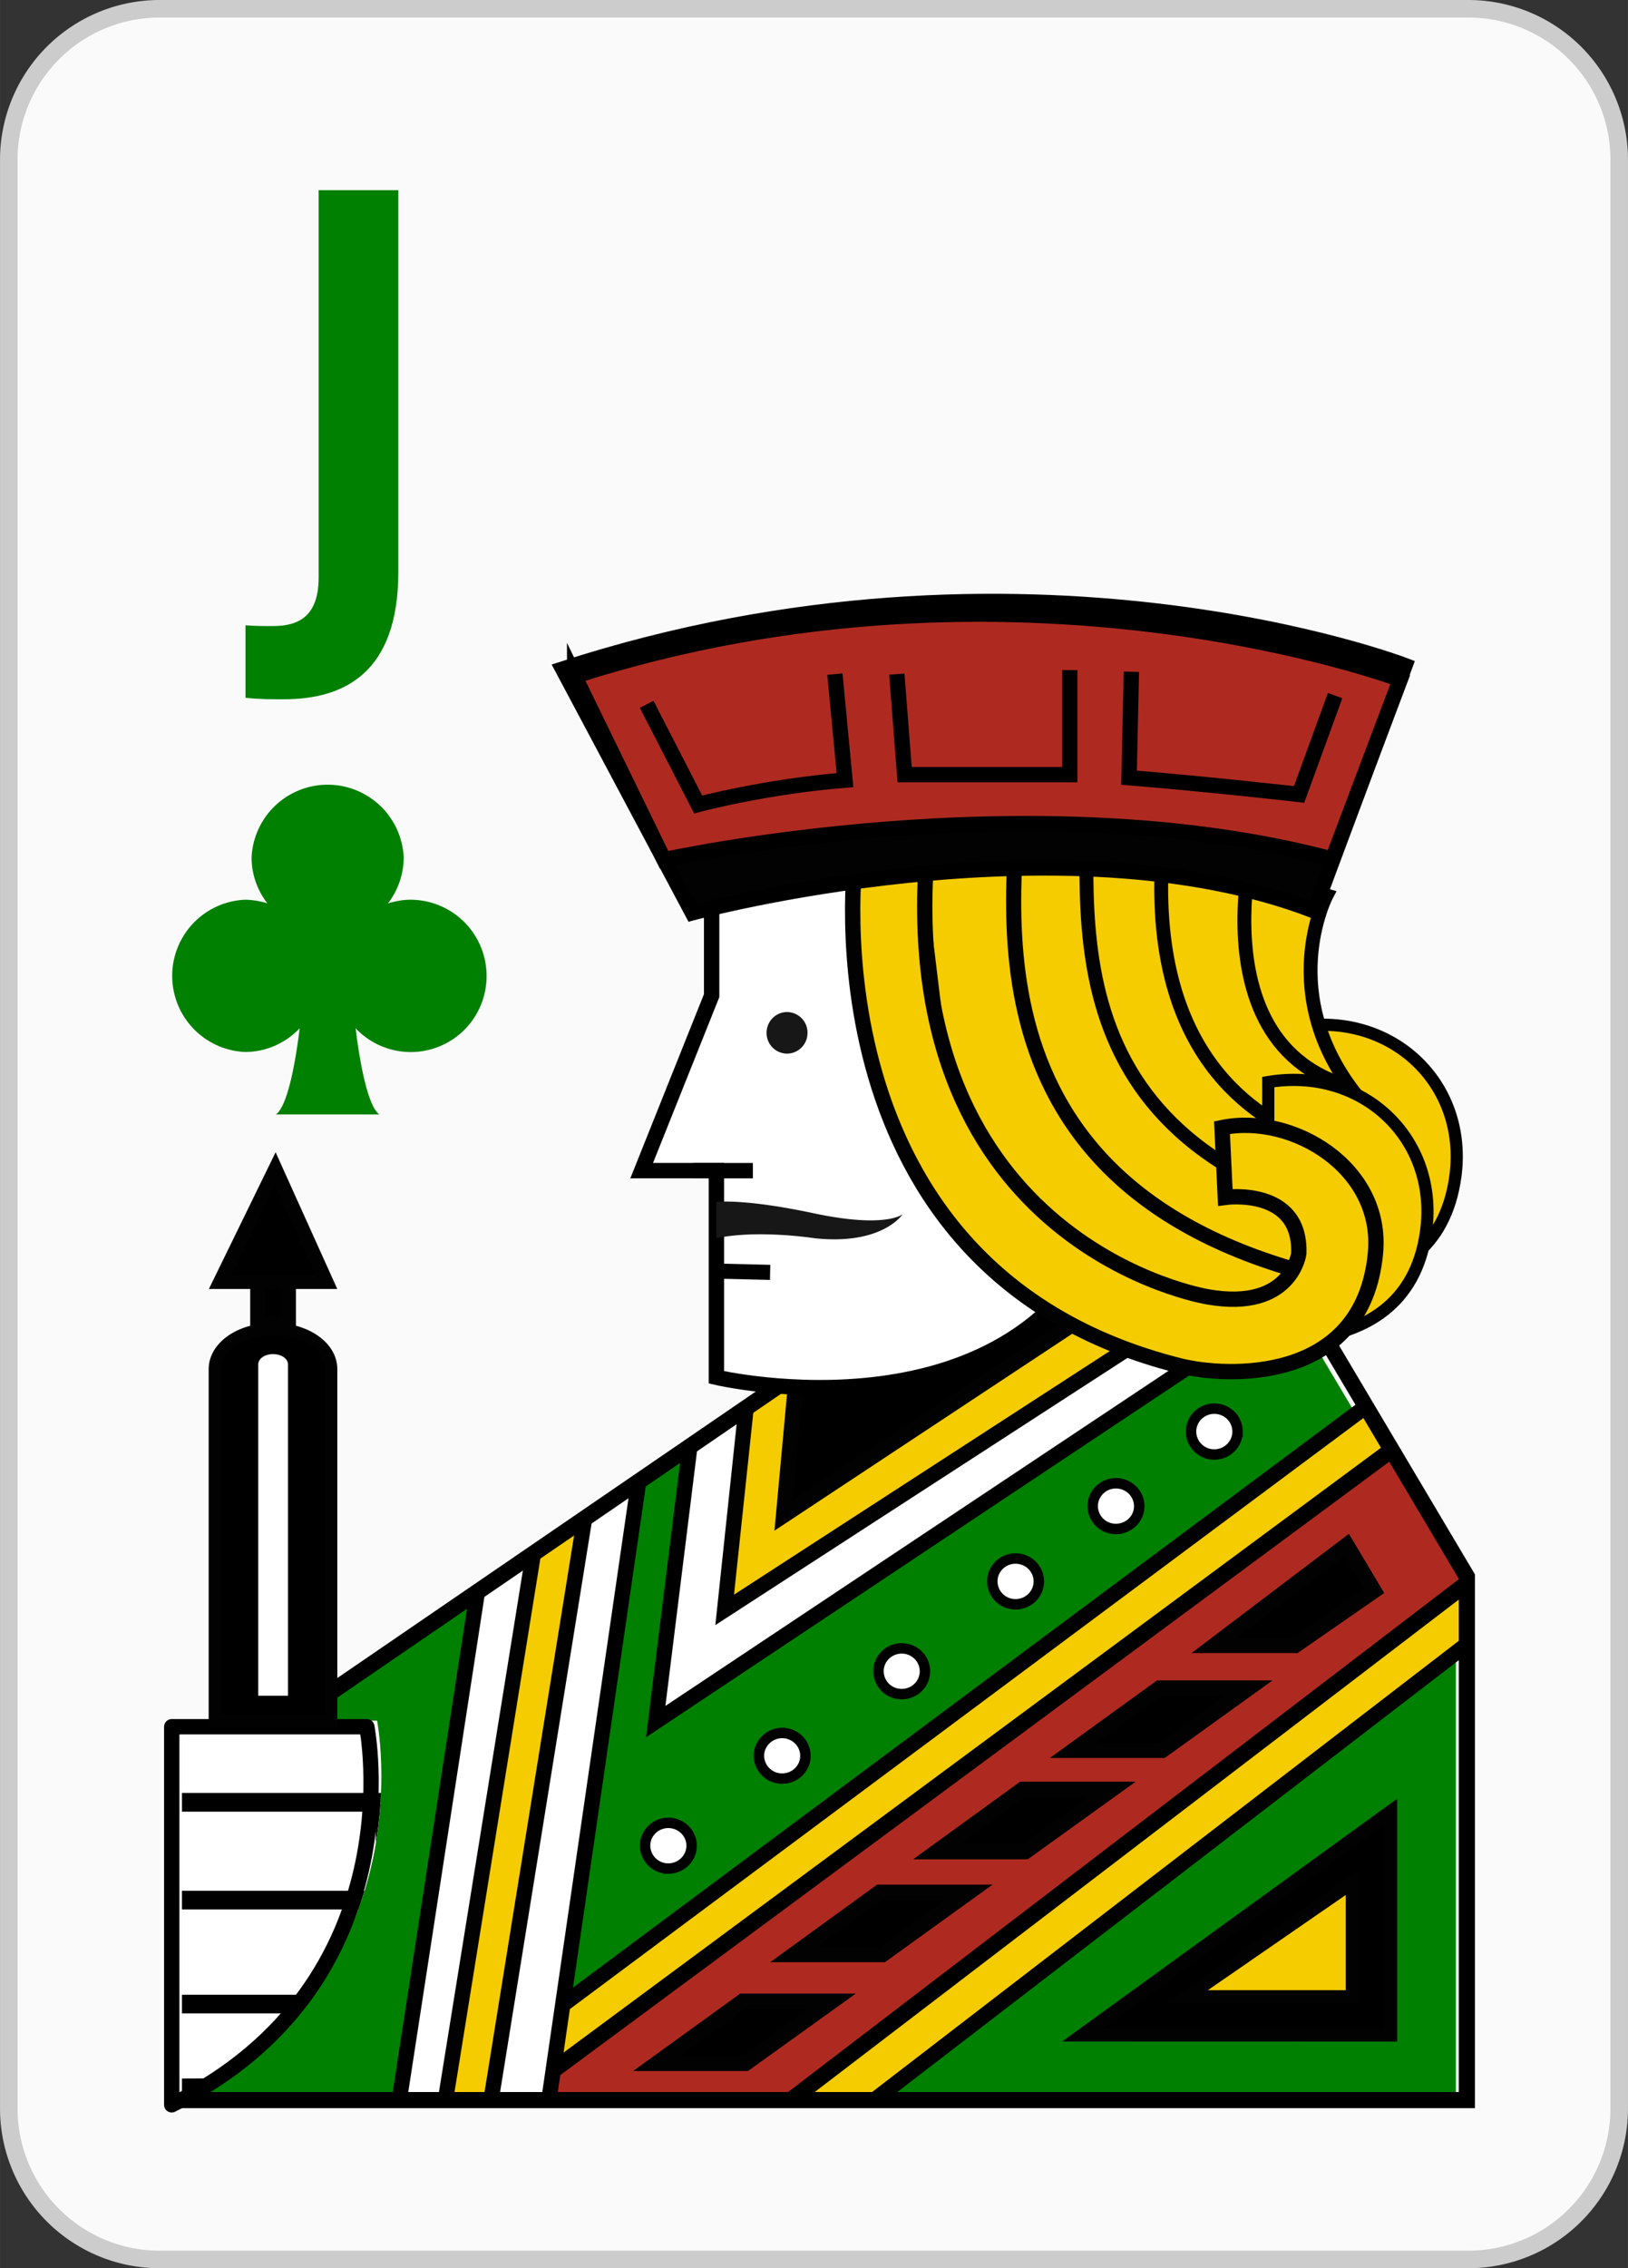 <svg xmlns="http://www.w3.org/2000/svg" width="77.901" height="108.449" viewBox="0 0 20.611 28.694"><rect x="0" y="0" width="20.611" height="28.694" fill="#333333" stroke="none"/><defs><clipPath clipPathUnits="userSpaceOnUse" id="a"><path d="M603.714 357.294l-18.193-12.446-3.277-13.408H628.029v18.76l-5.045 8.49-9.964 4.557z"/></clipPath><clipPath clipPathUnits="userSpaceOnUse" id="b"><path d="M603.714 357.294l-3.554-2.431-1.224-9.86 20.534 13.668.425 1.432-6.875 3.144z"/></clipPath><clipPath clipPathUnits="userSpaceOnUse" id="c"><path d="M603.714 357.294l-1.537-1.051-.767-7.236 15.447 10.006-1.489 3.16-2.348 1.074z"/></clipPath><clipPath clipPathUnits="userSpaceOnUse" id="d"><path d="M603.714 357.294l-3.554-2.431-1.224-9.86 20.534 13.668.425 1.432-6.875 3.144z"/></clipPath><clipPath clipPathUnits="userSpaceOnUse" id="e"><path d="M603.714 357.294l-18.193-12.446-3.277-13.408H628.029v18.76l-5.045 8.49-9.964 4.557z"/></clipPath><clipPath clipPathUnits="userSpaceOnUse" id="f"><path d="M591.015 331.44h15.76l21.254 16.334v2.426l-3.621 6.094z"/></clipPath><clipPath clipPathUnits="userSpaceOnUse" id="g"><path d="M603.714 357.294l-18.193-12.446-3.277-13.408H628.029v18.76l-5.045 8.49-9.964 4.557z"/></clipPath><clipPath clipPathUnits="userSpaceOnUse" id="h"><path d="M592.54 349.65l-2.802-18.21h5.367l3.22 22.168z"/></clipPath><clipPath clipPathUnits="userSpaceOnUse" id="i"><path d="M603.714 357.294l-18.193-12.446-3.277-13.408H628.029v18.76l-5.045 8.49-9.964 4.557z"/></clipPath><clipPath clipPathUnits="userSpaceOnUse" id="j"><path d="M0 842.979h701.352V0H0z"/></clipPath><clipPath clipPathUnits="userSpaceOnUse" id="k"><path d="M609.661 364.558l9.591-5.652 5.558 2.095-.679 6.365c-2.995 3.676-1.138 7.243-1.138 7.243l-5.216 1.492-9.537.162z"/></clipPath><clipPath clipPathUnits="userSpaceOnUse" id="l"><path d="M0 842.979h701.352V0H0z"/></clipPath><clipPath clipPathUnits="userSpaceOnUse" id="m"><path d="M581.945 345.036v-13.559c8.809 4.366 6.998 13.559 6.998 13.559z"/></clipPath></defs><path d="M20.5 26.678a1.91 1.91 0 0 1-1.904 1.905H2.016a1.91 1.91 0 0 1-1.905-1.905V2.016A1.91 1.91 0 0 1 2.016.111h16.58A1.91 1.91 0 0 1 20.5 2.016z" fill="#fafafa" fill-rule="evenodd"/><path d="M20.5 26.678a1.91 1.91 0 0 1-1.904 1.905H2.016a1.91 1.91 0 0 1-1.905-1.905V2.016A1.91 1.91 0 0 1 2.016.111h16.58A1.91 1.91 0 0 1 20.5 2.016z" fill="none" stroke="#ccc" stroke-width=".222" stroke-miterlimit="3.864"/><path d="M3.108 7.91c.11.01.239.01.348.01.321 0 .578-.12.578-.615V2.406h1.009v4.826c0 1.284-.688 1.614-1.45 1.614-.183 0-.32 0-.485-.019z" fill="green"/><path d="M15.856 16.17s2.315.587 2.57-1.29c.158-1.174-.808-2.086-1.999-1.89v1.073l.86.604.202.485-.394.607z" fill="#f5cc00"/><path d="M15.856 16.17s2.315.587 2.57-1.29c.158-1.174-.808-2.086-1.999-1.89v1.073l.86.604.202.485-.394.607z" fill="none" stroke="#020202" stroke-width=".154" stroke-miterlimit="10"/><path d="M9.854 17.52l-6.418 4.39-1.156 4.73h16.152v-6.618l-1.78-2.995-3.515-1.608z" fill="green"/><g clip-path="url(#a)" transform="matrix(.353 0 0 -.353 -203.123 143.565)"><path d="M619.47 358.67l-20.533-13.667 2.376 19.147 15.545 2.626 4.466-1.865z" fill="#fff"/></g><g clip-path="url(#b)" transform="matrix(.353 0 0 -.353 -203.123 143.565)"><path d="M616.857 359.013l-15.447-10.006.85 8.02s-1.188 1.77-.284 4.468l12.502 2.567z" fill="#f5cc00"/></g><g clip-path="url(#c)" transform="matrix(.353 0 0 -.353 -203.123 143.565)"><path d="M616.186 360.76l-12.664-8.368 1.367 14.86 9.77-.831z"/><path d="M616.186 360.76l-12.664-8.368 1.367 14.86 9.77-.831z" fill="none" stroke="#020202" stroke-width=".551" stroke-miterlimit="10"/></g><g clip-path="url(#d)" transform="matrix(.353 0 0 -.353 -203.123 143.565)"><path d="M616.857 359.013l-15.447-10.006.85 8.02s-1.188 1.77-.284 4.468l12.502 2.567z" fill="none" stroke="#020202" stroke-width=".551" stroke-miterlimit="10"/></g><g clip-path="url(#e)" transform="matrix(.353 0 0 -.353 -203.123 143.565)"><path d="M619.47 358.67l-20.533-13.667 2.376 19.147 15.545 2.626 4.466-1.865z" fill="none" stroke="#000" stroke-width=".551" stroke-miterlimit="10"/><path d="M588.082 329.257l38.678 28.787 4.668-7.658-29.319-22.531z" fill="#f5cc00"/></g><g clip-path="url(#f)" transform="matrix(.353 0 0 -.353 -203.123 143.565)"><path d="M598.436 327.354l34.846 26.62-3.242 4.247-41.991-31.045z" fill="#ae2a20"/><path d="M598.436 327.354l34.846 26.62-3.242 4.247-41.991-31.045z" fill="none" stroke="#000" stroke-width=".579" stroke-miterlimit="10"/></g><g clip-path="url(#g)" transform="matrix(.353 0 0 -.353 -203.123 143.565)"><path d="M588.082 329.257l38.678 28.787 4.668-7.658-29.319-22.531z" fill="none" stroke="#020202" stroke-width=".551" stroke-miterlimit="10"/><path d="M593.268 354.38l-3.893-25.303h5.387l3.979 27.387z" fill="#fff"/></g><g clip-path="url(#h)" transform="matrix(.353 0 0 -.353 -203.123 143.565)"><path d="M595.32 355.813l-4.248-26.377h5.878l4.341 28.55z" fill="#f5cc00"/><path d="M595.32 355.813l-4.248-26.377h5.878l4.341 28.55z" fill="none" stroke="#020202" stroke-width=".551" stroke-miterlimit="10"/><path d="M596.955 355.813l-4.248-26.377h5.88l4.34 28.55z" fill="#fff"/><path d="M596.955 355.813l-4.248-26.377h5.88l4.34 28.55z" fill="none" stroke="#000" stroke-width=".551" stroke-miterlimit="10"/></g><g clip-path="url(#i)" transform="matrix(.353 0 0 -.353 -203.123 143.565)"><path d="M593.268 354.38l-3.893-25.303h5.387l3.979 27.387z" fill="none" stroke="#000" stroke-width=".551" stroke-miterlimit="10"/></g><g clip-path="url(#j)" transform="matrix(.353 0 0 -.353 -203.123 143.565)"><path d="M603.714 357.294l-18.192-12.445-3.278-13.41H628.029v18.76l-5.044 8.49-9.965 4.558z" fill="none" stroke="#000" stroke-width=".579" stroke-miterlimit="10"/><path d="M600.942 376.02v-5.001l-2.509-6.271h2.68v-7.407s10.928-2.564 14.163 5.8v15.361s-11.677-.302-14.334-2.482" fill="#fff"/><path d="M600.942 376.02v-5.001l-2.509-6.271h2.68v-7.407s10.928-2.564 14.163 5.8v15.361s-11.677-.302-14.334-2.482z" fill="none" stroke="#000" stroke-width=".551" stroke-miterlimit="10"/><path d="M622.992 374.608s-1.856-3.566 1.14-7.242l.677-6.365-5.557-2.096-9.59 5.652-1.422 11.705 9.537-.162z" fill="#f5cc00"/></g><g clip-path="url(#k)" transform="matrix(.353 0 0 -.353 -203.123 143.565)"><path d="M611.926 377.862c-.212-4.449-2.014-15.939 15.293-17.652 0 0-1.014 4.642-.238 3.351.328-.553-13.734-.91-12.391 12.901 0 0-2.304 8.87-2.664 1.4" fill="#f5cc00"/><path d="M611.926 377.862c-.212-4.449-2.014-15.939 15.293-17.652 0 0-1.014 4.642-.238 3.351.328-.553-13.734-.91-12.391 12.901 0 0-2.304 8.87-2.664 1.4z" fill="none" stroke="#020202" stroke-width=".543" stroke-miterlimit="10"/><path d="M614.432 378.632c-.01-5.35-1.517-14.32 13.053-16.223 0 0-.668 4.223.01 2.98.238-.437-11.48-1.536-10.353 11.159 0 0-2.698 9.246-2.71 2.084" fill="#f5cc00"/><path d="M614.432 378.632c-.01-5.35-1.517-14.32 13.053-16.223 0 0-.668 4.223.01 2.98.238-.437-11.48-1.536-10.353 11.159 0 0-2.698 9.246-2.71 2.084z" fill="none" stroke="#020202" stroke-width=".498" stroke-miterlimit="10"/><path d="M620.371 376.544s-2.567-9.953 6.787-8.986" fill="#f5cc00" stroke="#020202" stroke-width=".498" stroke-miterlimit="10"/></g><g clip-path="url(#l)" transform="matrix(.353 0 0 -.353 -203.123 143.565)"><path d="M622.992 374.608s-1.856-3.566 1.14-7.242l.677-6.365-5.557-2.096-9.59 5.652-1.422 11.705 9.537-.162z" fill="none" stroke="#020202" stroke-width=".498" stroke-miterlimit="10"/><path d="M604.38 369.685a.739.739 0 0 0-.732-.744.74.74 0 0 0-.736.744c0 .412.33.746.736.746a.74.74 0 0 0 .733-.746M601.113 362.327c1.504.314 3.508 0 3.508 0 2.444-.266 3.168.855 3.168.855s-.606-.51-3.168.034c-2.56.545-3.508.408-3.508.408z" fill="#171717"/><path d="M600.28 364.747h2.141" fill="none" stroke="#000" stroke-width=".551" stroke-miterlimit="10"/><path d="M581.945 345.036h6.998s1.811-9.193-6.998-13.559z" fill="#fff"/></g><g clip-path="url(#m)" transform="matrix(.353 0 0 -.353 -203.123 143.565)"><path d="M580.661 342.11h8.571v-3.504h-8.348l.321-3.726h7.053l-1.107-2.98-6.49-.028" fill="#fff" stroke="#000" stroke-width=".669" stroke-miterlimit="10"/></g><path d="M2.174 21.844h2.47s.638 3.243-2.47 4.783z" fill="none" stroke="#000" stroke-width=".194" stroke-linecap="round" stroke-linejoin="round" stroke-miterlimit="10"/><path d="M9.75 16.096l-.716-.017" fill="none" stroke="#000" stroke-width=".191" stroke-miterlimit="10"/><path d="M15.388 16.866s2.413.588 2.667-1.29c.16-1.174-.807-2.085-1.998-1.888v1.072l.86.604.2.485-.393.606z" fill="#f5cc00"/><path d="M15.388 16.866s2.413.588 2.667-1.29c.16-1.174-.807-2.085-1.998-1.888v1.072l.86.604.2.485-.393.606z" fill="none" stroke="#020202" stroke-width=".154" stroke-miterlimit="10"/><path d="M10.83 10.833s-.695 5.239 4.106 6.445c.573.144 2.321.247 2.478-1.426.1-1.08-1.054-1.77-1.943-1.587l.042.882s.963-.132.93.713c0 0-.098.73-1.15.546 0 0-3.95-.633-3.558-5.614z" fill="#f5cc00"/><path d="M10.83 10.833s-.695 5.239 4.106 6.445c.573.144 2.321.247 2.478-1.426.1-1.08-1.054-1.77-1.943-1.587l.042.882s.963-.132.93.713c0 0-.098.73-1.15.546 0 0-3.95-.633-3.558-5.614z" fill="none" stroke="#020202" stroke-width=".194" stroke-miterlimit="10"/><path d="M7.124 8.463l1.642 3.084s4.668-1.259 7.867-.026l1.155-3.102s-4.82-1.852-10.664.044" fill="#020202"/><path d="M7.124 8.463l1.642 3.084s4.668-1.259 7.867-.026l1.155-3.102s-4.82-1.852-10.664.044z" fill="none" stroke="#000" stroke-width=".194" stroke-miterlimit="10"/><path d="M7.275 8.553l1.132 2.323s4.64-1.024 8.463-.007l.858-2.273s-4.871-1.831-10.453-.043" fill="#ae2a20"/><path d="M7.275 8.553l1.132 2.323s4.64-1.024 8.463-.007l.858-2.273s-4.871-1.831-10.453-.043z" fill="none" stroke="#000" stroke-width=".194" stroke-miterlimit="10"/><path d="M8.187 8.91l.652 1.267s.85-.227 1.859-.308l-.128-1.341M16.903 8.8l-.456 1.25s-1.145-.13-2.153-.212l.03-1.34M11.354 8.528l.099 1.272h2.09V8.477" fill="#ae2a20" stroke="#000" stroke-width=".194" stroke-miterlimit="10"/><path d="M8.316 26.102h1.123l1.095-.786h-1.13z"/><path d="M8.316 26.102h1.123l1.095-.786h-1.13z" fill="none" stroke="#020202" stroke-width=".194" stroke-miterlimit="10"/><path d="M10.05 24.726h1.122l1.094-.788h-1.13z"/><path d="M10.05 24.726h1.122l1.094-.788h-1.13z" fill="none" stroke="#020202" stroke-width=".194" stroke-miterlimit="10"/><path d="M11.86 23.424h1.121l1.096-.788h-1.13z"/><path d="M11.86 23.424h1.121l1.096-.788h-1.13z" fill="none" stroke="#020202" stroke-width=".194" stroke-miterlimit="10"/><path d="M13.592 22.142h1.123l1.095-.787h-1.13z"/><path d="M13.592 22.142h1.123l1.095-.787h-1.13z" fill="none" stroke="#020202" stroke-width=".194" stroke-miterlimit="10"/><path d="M15.374 20.815h1.024l.997-.691-.345-.578z"/><path d="M15.374 20.815h1.024l.997-.691-.345-.578z" fill="none" stroke="#020202" stroke-width=".194" stroke-miterlimit="10"/><path d="M13.713 25.74l3.89-2.817v2.818z"/><path d="M13.713 25.74l3.89-2.817v2.818z" fill="none" stroke="#020202" stroke-width=".172" stroke-miterlimit="10"/><path d="M15.025 25.26l2.096-1.446v1.446z" fill="#f5cc00"/><path d="M15.025 25.26l2.096-1.446v1.446z" fill="none" stroke="#020202" stroke-width=".166" stroke-miterlimit="10"/><path d="M15.668 18.11c0 .16-.132.29-.294.29a.292.292 0 0 1-.295-.29c0-.16.132-.29.295-.29.162 0 .294.13.294.29" fill="#fff"/><path d="M15.668 18.11c0 .16-.132.29-.294.29a.292.292 0 0 1-.295-.29c0-.16.132-.29.295-.29.162 0 .294.13.294.29z" fill="none" stroke="#000" stroke-width=".132" stroke-miterlimit="10"/><path d="M14.423 19.054c0 .16-.133.288-.295.288a.291.291 0 0 1-.294-.288c0-.16.132-.29.294-.29.162 0 .295.13.295.29" fill="#fff"/><path d="M14.423 19.054c0 .16-.133.288-.295.288a.291.291 0 0 1-.294-.288c0-.16.132-.29.294-.29.162 0 .295.13.295.29z" fill="none" stroke="#000" stroke-width=".132" stroke-miterlimit="10"/><path d="M13.152 20.005c0 .16-.132.29-.295.29a.292.292 0 0 1-.294-.29c0-.16.132-.289.294-.289.163 0 .295.13.295.29" fill="#fff"/><path d="M13.152 20.005c0 .16-.132.29-.295.29a.292.292 0 0 1-.294-.29c0-.16.132-.289.294-.289.163 0 .295.13.295.29z" fill="none" stroke="#000" stroke-width=".132" stroke-miterlimit="10"/><path d="M11.71 21.141c0 .162-.131.29-.294.29a.291.291 0 0 1-.294-.29c0-.159.132-.288.294-.288.163 0 .294.13.294.288" fill="#fff"/><path d="M11.71 21.141c0 .162-.131.29-.294.29a.291.291 0 0 1-.294-.29c0-.159.132-.288.294-.288.163 0 .294.13.294.288z" fill="none" stroke="#000" stroke-width=".132" stroke-miterlimit="10"/><path d="M10.197 22.212c0 .16-.132.288-.295.288a.292.292 0 0 1-.294-.288c0-.158.133-.289.294-.289.163 0 .295.13.295.29" fill="#fff"/><path d="M10.197 22.212c0 .16-.132.288-.295.288a.292.292 0 0 1-.294-.288c0-.158.133-.289.294-.289.163 0 .295.13.295.29z" fill="none" stroke="#000" stroke-width=".132" stroke-miterlimit="10"/><path d="M8.756 23.348c0 .16-.132.29-.295.29a.292.292 0 0 1-.294-.29c0-.159.132-.288.294-.288.163 0 .295.13.295.288" fill="#fff"/><path d="M8.756 23.348c0 .16-.132.29-.295.29a.292.292 0 0 1-.294-.29c0-.159.132-.288.294-.288.163 0 .295.13.295.288z" fill="none" stroke="#000" stroke-width=".132" stroke-miterlimit="10"/><path d="M4.193 17.32c0-.28-.321-.508-.736-.508s-.738.228-.738.509v4.448h1.474z"/><path d="M4.193 17.32c0-.28-.321-.508-.736-.508s-.738.228-.738.509v4.448h1.474z" fill="none" stroke="#020202" stroke-width=".155" stroke-miterlimit="10"/><path d="M3.646 17.26c0-.071-.082-.13-.19-.13-.105 0-.187.059-.187.13v4.192h.377z" fill="#fff"/><path d="M3.26 15.583h.394v1.163H3.26z" stroke="#020202" stroke-width=".185" stroke-miterlimit="10"/><path d="M3.486 14.786l.646 1.431H2.787z"/><path d="M3.486 14.786l.646 1.431H2.787z" fill="none" stroke="#020202" stroke-width=".178" stroke-miterlimit="10"/><path d="M5.196 11.382c-.1 0-.194.019-.285.047a.96.96 0 0 0 .2-.582.964.964 0 0 0-1.926 0c0 .22.076.42.2.581a.97.97 0 0 0-.285-.046.964.964 0 0 0 0 1.926c.275 0 .52-.117.694-.3-.043.35-.14.97-.3 1.09h1.308c-.16-.12-.257-.74-.3-1.09a.96.96 0 0 0 1.658-.664.964.964 0 0 0-.964-.962" fill="green"/></svg>